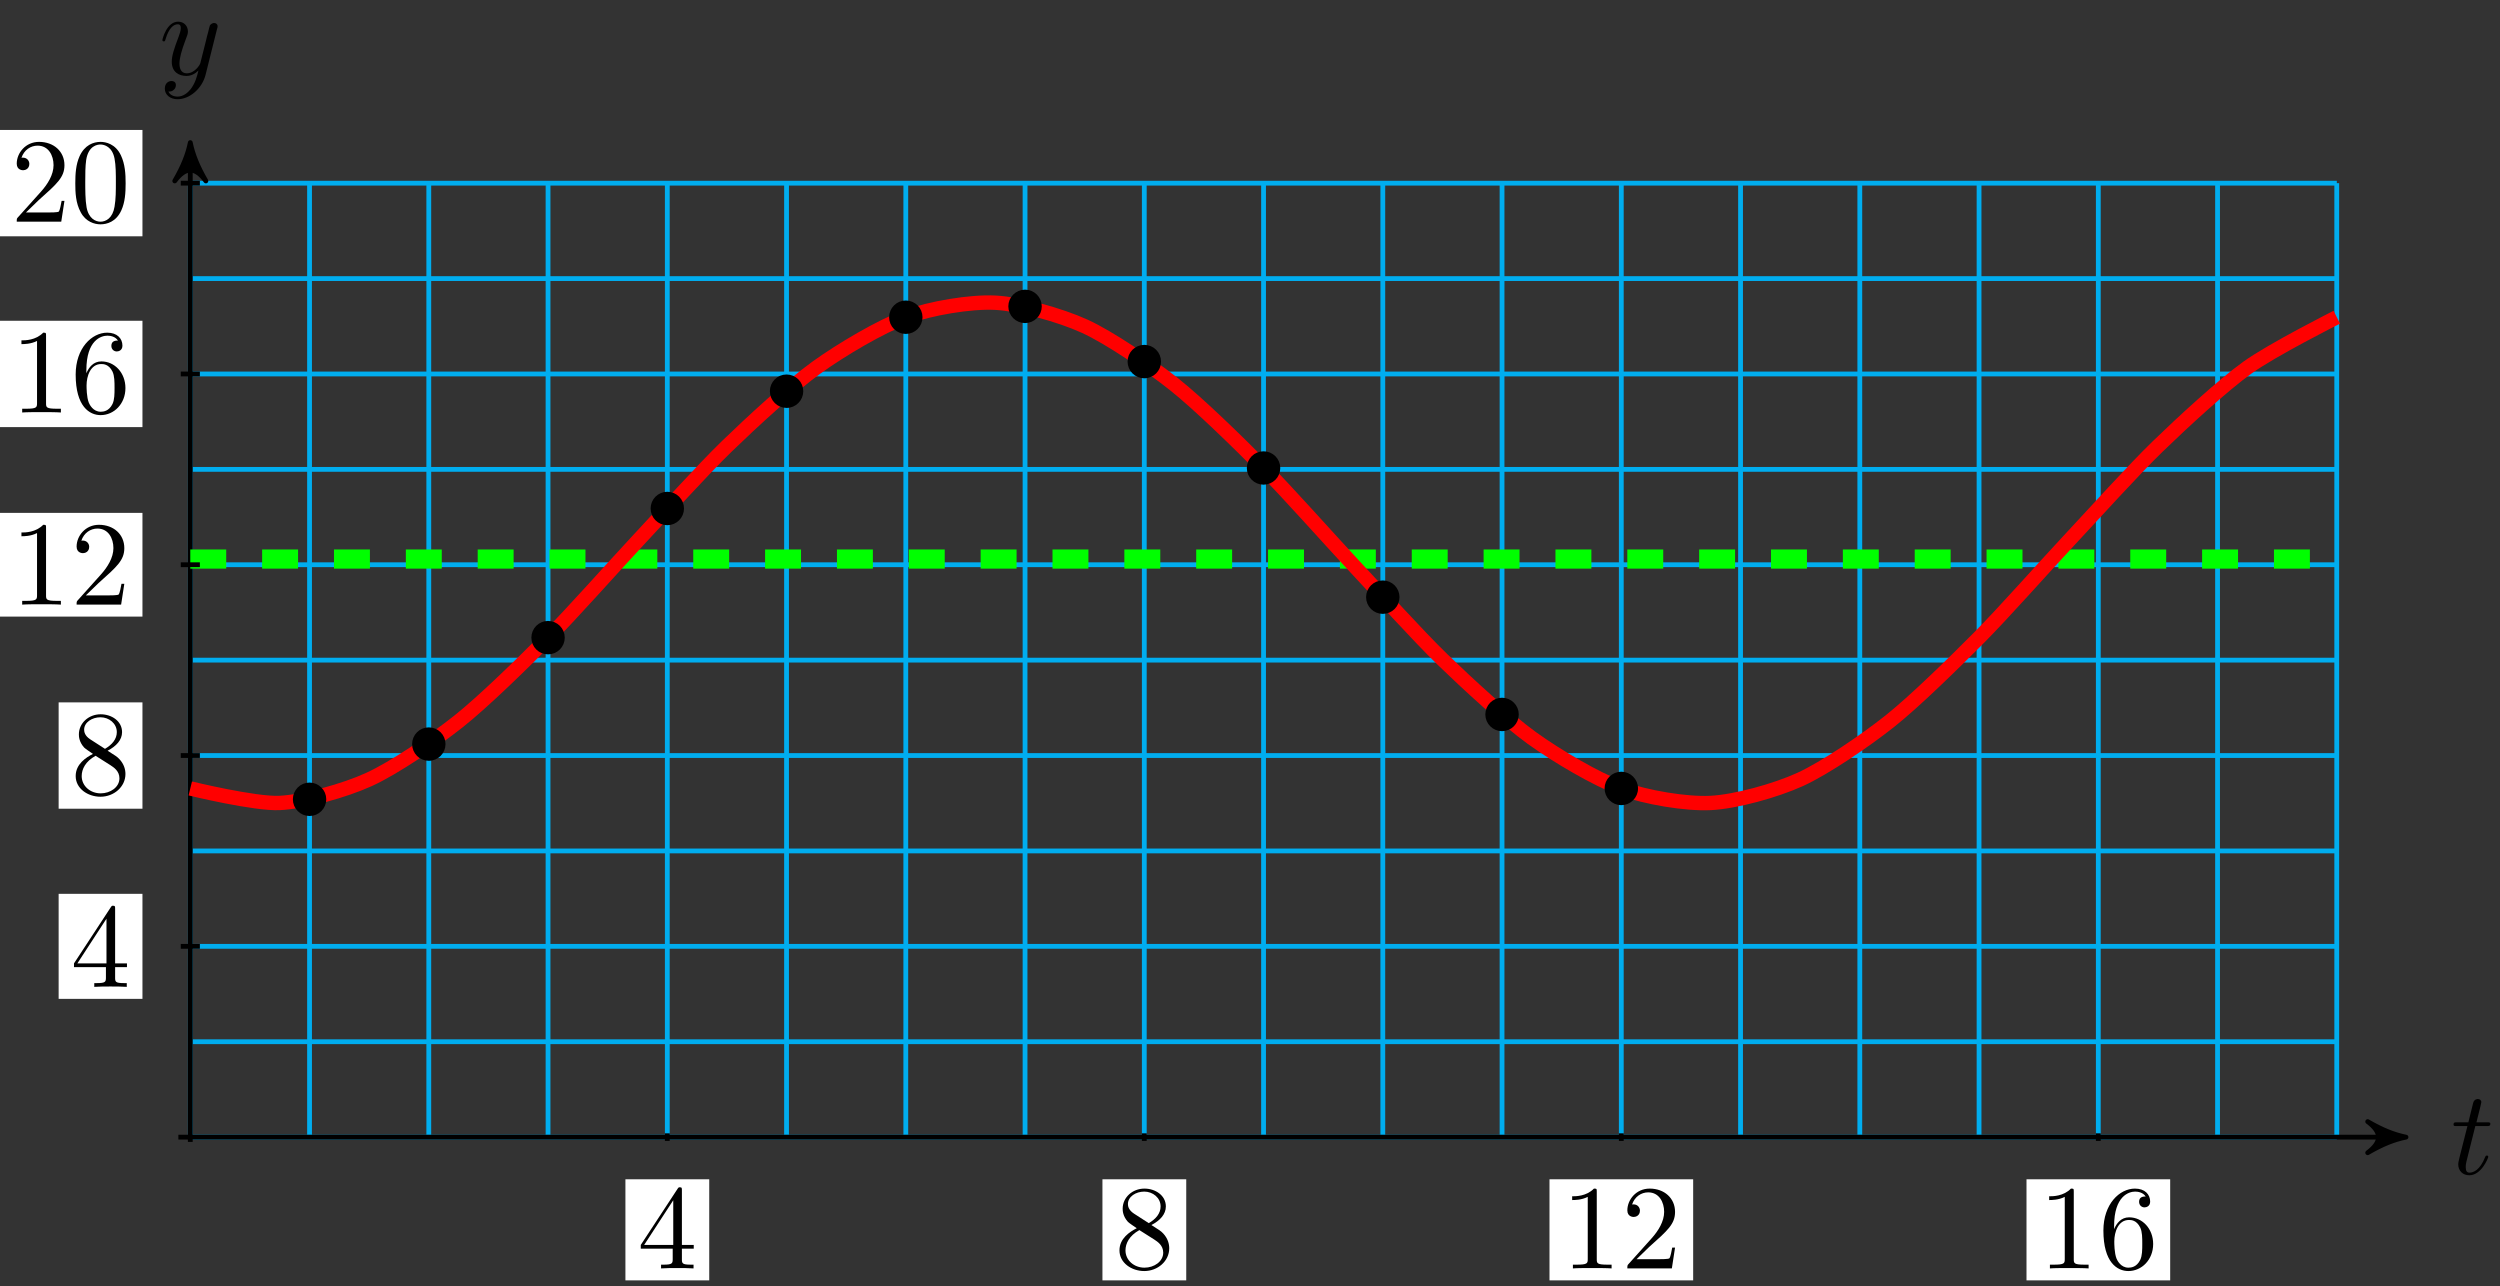 <?xml version="1.0" encoding="UTF-8"?>
<svg xmlns="http://www.w3.org/2000/svg" xmlns:xlink="http://www.w3.org/1999/xlink" width="208pt" height="107pt" viewBox="0 0 208 107" version="1.1">
<rect x="0" y="0" width="208" height="107" fill="#333333" stroke="none"/>
<defs>
<g>
<symbol overflow="visible" id="glyph0-0">
<path style="stroke:none;" d=""/>
</symbol>
<symbol overflow="visible" id="glyph0-1">
<path style="stroke:none;" d="M 2.047 -3.984 L 2.984 -3.984 C 3.188 -3.984 3.297 -3.984 3.297 -4.188 C 3.297 -4.297 3.188 -4.297 3.016 -4.297 L 2.141 -4.297 C 2.5 -5.719 2.547 -5.906 2.547 -5.969 C 2.547 -6.141 2.422 -6.234 2.25 -6.234 C 2.219 -6.234 1.938 -6.234 1.859 -5.875 L 1.469 -4.297 L 0.531 -4.297 C 0.328 -4.297 0.234 -4.297 0.234 -4.109 C 0.234 -3.984 0.312 -3.984 0.516 -3.984 L 1.391 -3.984 C 0.672 -1.156 0.625 -0.984 0.625 -0.812 C 0.625 -0.266 1 0.109 1.547 0.109 C 2.562 0.109 3.125 -1.344 3.125 -1.422 C 3.125 -1.531 3.047 -1.531 3.016 -1.531 C 2.922 -1.531 2.906 -1.5 2.859 -1.391 C 2.438 -0.344 1.906 -0.109 1.562 -0.109 C 1.359 -0.109 1.25 -0.234 1.25 -0.562 C 1.25 -0.812 1.281 -0.875 1.312 -1.047 Z M 2.047 -3.984 "/>
</symbol>
<symbol overflow="visible" id="glyph0-2">
<path style="stroke:none;" d="M 4.844 -3.797 C 4.891 -3.938 4.891 -3.953 4.891 -4.031 C 4.891 -4.203 4.75 -4.297 4.594 -4.297 C 4.5 -4.297 4.344 -4.234 4.25 -4.094 C 4.234 -4.031 4.141 -3.734 4.109 -3.547 C 4.031 -3.297 3.969 -3.016 3.906 -2.75 L 3.453 -0.953 C 3.422 -0.812 2.984 -0.109 2.328 -0.109 C 1.828 -0.109 1.719 -0.547 1.719 -0.922 C 1.719 -1.375 1.891 -2 2.219 -2.875 C 2.375 -3.281 2.422 -3.391 2.422 -3.594 C 2.422 -4.031 2.109 -4.406 1.609 -4.406 C 0.656 -4.406 0.297 -2.953 0.297 -2.875 C 0.297 -2.766 0.391 -2.766 0.406 -2.766 C 0.516 -2.766 0.516 -2.797 0.562 -2.953 C 0.844 -3.891 1.234 -4.188 1.578 -4.188 C 1.656 -4.188 1.828 -4.188 1.828 -3.875 C 1.828 -3.625 1.719 -3.359 1.656 -3.172 C 1.25 -2.109 1.078 -1.547 1.078 -1.078 C 1.078 -0.188 1.703 0.109 2.297 0.109 C 2.688 0.109 3.016 -0.062 3.297 -0.344 C 3.172 0.172 3.047 0.672 2.656 1.203 C 2.391 1.531 2.016 1.828 1.562 1.828 C 1.422 1.828 0.969 1.797 0.797 1.406 C 0.953 1.406 1.094 1.406 1.219 1.281 C 1.328 1.203 1.422 1.062 1.422 0.875 C 1.422 0.562 1.156 0.531 1.062 0.531 C 0.828 0.531 0.5 0.688 0.5 1.172 C 0.5 1.672 0.938 2.047 1.562 2.047 C 2.578 2.047 3.609 1.141 3.891 0.016 Z M 4.844 -3.797 "/>
</symbol>
<symbol overflow="visible" id="glyph1-0">
<path style="stroke:none;" d=""/>
</symbol>
<symbol overflow="visible" id="glyph1-1">
<path style="stroke:none;" d="M 2.938 -1.641 L 2.938 -0.781 C 2.938 -0.422 2.906 -0.312 2.172 -0.312 L 1.969 -0.312 L 1.969 0 C 2.375 -0.031 2.891 -0.031 3.312 -0.031 C 3.734 -0.031 4.25 -0.031 4.672 0 L 4.672 -0.312 L 4.453 -0.312 C 3.719 -0.312 3.703 -0.422 3.703 -0.781 L 3.703 -1.641 L 4.688 -1.641 L 4.688 -1.953 L 3.703 -1.953 L 3.703 -6.484 C 3.703 -6.688 3.703 -6.75 3.531 -6.75 C 3.453 -6.75 3.422 -6.75 3.344 -6.625 L 0.281 -1.953 L 0.281 -1.641 Z M 2.984 -1.953 L 0.562 -1.953 L 2.984 -5.672 Z M 2.984 -1.953 "/>
</symbol>
<symbol overflow="visible" id="glyph1-2">
<path style="stroke:none;" d="M 1.625 -4.562 C 1.172 -4.859 1.125 -5.188 1.125 -5.359 C 1.125 -5.969 1.781 -6.391 2.484 -6.391 C 3.203 -6.391 3.844 -5.875 3.844 -5.156 C 3.844 -4.578 3.453 -4.109 2.859 -3.766 Z M 3.078 -3.609 C 3.797 -3.984 4.281 -4.5 4.281 -5.156 C 4.281 -6.078 3.406 -6.641 2.5 -6.641 C 1.5 -6.641 0.688 -5.906 0.688 -4.969 C 0.688 -4.797 0.703 -4.344 1.125 -3.875 C 1.234 -3.766 1.609 -3.516 1.859 -3.344 C 1.281 -3.047 0.422 -2.5 0.422 -1.5 C 0.422 -0.453 1.438 0.219 2.484 0.219 C 3.609 0.219 4.562 -0.609 4.562 -1.672 C 4.562 -2.031 4.453 -2.484 4.062 -2.906 C 3.875 -3.109 3.719 -3.203 3.078 -3.609 Z M 2.078 -3.188 L 3.312 -2.406 C 3.594 -2.219 4.062 -1.922 4.062 -1.312 C 4.062 -0.578 3.312 -0.062 2.5 -0.062 C 1.641 -0.062 0.922 -0.672 0.922 -1.5 C 0.922 -2.078 1.234 -2.719 2.078 -3.188 Z M 2.078 -3.188 "/>
</symbol>
<symbol overflow="visible" id="glyph1-3">
<path style="stroke:none;" d="M 2.938 -6.375 C 2.938 -6.625 2.938 -6.641 2.703 -6.641 C 2.078 -6 1.203 -6 0.891 -6 L 0.891 -5.688 C 1.094 -5.688 1.672 -5.688 2.188 -5.953 L 2.188 -0.781 C 2.188 -0.422 2.156 -0.312 1.266 -0.312 L 0.953 -0.312 L 0.953 0 C 1.297 -0.031 2.156 -0.031 2.562 -0.031 C 2.953 -0.031 3.828 -0.031 4.172 0 L 4.172 -0.312 L 3.859 -0.312 C 2.953 -0.312 2.938 -0.422 2.938 -0.781 Z M 2.938 -6.375 "/>
</symbol>
<symbol overflow="visible" id="glyph1-4">
<path style="stroke:none;" d="M 1.266 -0.766 L 2.328 -1.797 C 3.875 -3.172 4.469 -3.703 4.469 -4.703 C 4.469 -5.844 3.578 -6.641 2.359 -6.641 C 1.234 -6.641 0.5 -5.719 0.5 -4.828 C 0.5 -4.281 1 -4.281 1.031 -4.281 C 1.203 -4.281 1.547 -4.391 1.547 -4.812 C 1.547 -5.062 1.359 -5.328 1.016 -5.328 C 0.938 -5.328 0.922 -5.328 0.891 -5.312 C 1.109 -5.969 1.656 -6.328 2.234 -6.328 C 3.141 -6.328 3.562 -5.516 3.562 -4.703 C 3.562 -3.906 3.078 -3.125 2.516 -2.5 L 0.609 -0.375 C 0.5 -0.266 0.5 -0.234 0.5 0 L 4.203 0 L 4.469 -1.734 L 4.234 -1.734 C 4.172 -1.438 4.109 -1 4 -0.844 C 3.938 -0.766 3.281 -0.766 3.062 -0.766 Z M 1.266 -0.766 "/>
</symbol>
<symbol overflow="visible" id="glyph1-5">
<path style="stroke:none;" d="M 1.312 -3.266 L 1.312 -3.516 C 1.312 -6.031 2.547 -6.391 3.062 -6.391 C 3.297 -6.391 3.719 -6.328 3.938 -5.984 C 3.781 -5.984 3.391 -5.984 3.391 -5.547 C 3.391 -5.234 3.625 -5.078 3.844 -5.078 C 4 -5.078 4.312 -5.172 4.312 -5.562 C 4.312 -6.156 3.875 -6.641 3.047 -6.641 C 1.766 -6.641 0.422 -5.359 0.422 -3.156 C 0.422 -0.484 1.578 0.219 2.5 0.219 C 3.609 0.219 4.562 -0.719 4.562 -2.031 C 4.562 -3.297 3.672 -4.25 2.562 -4.25 C 1.891 -4.25 1.516 -3.75 1.312 -3.266 Z M 2.5 -0.062 C 1.875 -0.062 1.578 -0.656 1.516 -0.812 C 1.328 -1.281 1.328 -2.078 1.328 -2.25 C 1.328 -3.031 1.656 -4.031 2.547 -4.031 C 2.719 -4.031 3.172 -4.031 3.484 -3.406 C 3.656 -3.047 3.656 -2.531 3.656 -2.047 C 3.656 -1.562 3.656 -1.062 3.484 -0.703 C 3.188 -0.109 2.734 -0.062 2.5 -0.062 Z M 2.5 -0.062 "/>
</symbol>
<symbol overflow="visible" id="glyph2-0">
<path style="stroke:none;" d=""/>
</symbol>
<symbol overflow="visible" id="glyph2-1">
<path style="stroke:none;" d="M 4.688 -1.641 L 4.688 -1.953 L 3.703 -1.953 L 3.703 -6.484 C 3.703 -6.688 3.703 -6.75 3.531 -6.75 C 3.453 -6.75 3.422 -6.75 3.344 -6.625 L 0.281 -1.953 L 0.281 -1.641 L 2.938 -1.641 L 2.938 -0.781 C 2.938 -0.422 2.906 -0.312 2.172 -0.312 L 1.969 -0.312 L 1.969 0 C 2.375 -0.031 2.891 -0.031 3.312 -0.031 C 3.734 -0.031 4.25 -0.031 4.672 0 L 4.672 -0.312 L 4.453 -0.312 C 3.719 -0.312 3.703 -0.422 3.703 -0.781 L 3.703 -1.641 Z M 2.984 -1.953 L 0.562 -1.953 L 2.984 -5.672 Z M 2.984 -1.953 "/>
</symbol>
<symbol overflow="visible" id="glyph2-2">
<path style="stroke:none;" d="M 4.562 -1.672 C 4.562 -2.031 4.453 -2.484 4.062 -2.906 C 3.875 -3.109 3.719 -3.203 3.078 -3.609 C 3.797 -3.984 4.281 -4.5 4.281 -5.156 C 4.281 -6.078 3.406 -6.641 2.5 -6.641 C 1.5 -6.641 0.688 -5.906 0.688 -4.969 C 0.688 -4.797 0.703 -4.344 1.125 -3.875 C 1.234 -3.766 1.609 -3.516 1.859 -3.344 C 1.281 -3.047 0.422 -2.5 0.422 -1.5 C 0.422 -0.453 1.438 0.219 2.484 0.219 C 3.609 0.219 4.562 -0.609 4.562 -1.672 Z M 3.844 -5.156 C 3.844 -4.578 3.453 -4.109 2.859 -3.766 L 1.625 -4.562 C 1.172 -4.859 1.125 -5.188 1.125 -5.359 C 1.125 -5.969 1.781 -6.391 2.484 -6.391 C 3.203 -6.391 3.844 -5.875 3.844 -5.156 Z M 4.062 -1.312 C 4.062 -0.578 3.312 -0.062 2.5 -0.062 C 1.641 -0.062 0.922 -0.672 0.922 -1.5 C 0.922 -2.078 1.234 -2.719 2.078 -3.188 L 3.312 -2.406 C 3.594 -2.219 4.062 -1.922 4.062 -1.312 Z M 4.062 -1.312 "/>
</symbol>
<symbol overflow="visible" id="glyph2-3">
<path style="stroke:none;" d="M 4.172 0 L 4.172 -0.312 L 3.859 -0.312 C 2.953 -0.312 2.938 -0.422 2.938 -0.781 L 2.938 -6.375 C 2.938 -6.625 2.938 -6.641 2.703 -6.641 C 2.078 -6 1.203 -6 0.891 -6 L 0.891 -5.688 C 1.094 -5.688 1.672 -5.688 2.188 -5.953 L 2.188 -0.781 C 2.188 -0.422 2.156 -0.312 1.266 -0.312 L 0.953 -0.312 L 0.953 0 C 1.297 -0.031 2.156 -0.031 2.562 -0.031 C 2.953 -0.031 3.828 -0.031 4.172 0 Z M 4.172 0 "/>
</symbol>
<symbol overflow="visible" id="glyph2-4">
<path style="stroke:none;" d="M 4.469 -1.734 L 4.234 -1.734 C 4.172 -1.438 4.109 -1 4 -0.844 C 3.938 -0.766 3.281 -0.766 3.062 -0.766 L 1.266 -0.766 L 2.328 -1.797 C 3.875 -3.172 4.469 -3.703 4.469 -4.703 C 4.469 -5.844 3.578 -6.641 2.359 -6.641 C 1.234 -6.641 0.5 -5.719 0.5 -4.828 C 0.5 -4.281 1 -4.281 1.031 -4.281 C 1.203 -4.281 1.547 -4.391 1.547 -4.812 C 1.547 -5.062 1.359 -5.328 1.016 -5.328 C 0.938 -5.328 0.922 -5.328 0.891 -5.312 C 1.109 -5.969 1.656 -6.328 2.234 -6.328 C 3.141 -6.328 3.562 -5.516 3.562 -4.703 C 3.562 -3.906 3.078 -3.125 2.516 -2.5 L 0.609 -0.375 C 0.5 -0.266 0.5 -0.234 0.5 0 L 4.203 0 Z M 4.469 -1.734 "/>
</symbol>
<symbol overflow="visible" id="glyph2-5">
<path style="stroke:none;" d="M 4.562 -2.031 C 4.562 -3.297 3.672 -4.25 2.562 -4.25 C 1.891 -4.25 1.516 -3.75 1.312 -3.266 L 1.312 -3.516 C 1.312 -6.031 2.547 -6.391 3.062 -6.391 C 3.297 -6.391 3.719 -6.328 3.938 -5.984 C 3.781 -5.984 3.391 -5.984 3.391 -5.547 C 3.391 -5.234 3.625 -5.078 3.844 -5.078 C 4 -5.078 4.312 -5.172 4.312 -5.562 C 4.312 -6.156 3.875 -6.641 3.047 -6.641 C 1.766 -6.641 0.422 -5.359 0.422 -3.156 C 0.422 -0.484 1.578 0.219 2.5 0.219 C 3.609 0.219 4.562 -0.719 4.562 -2.031 Z M 3.656 -2.047 C 3.656 -1.562 3.656 -1.062 3.484 -0.703 C 3.188 -0.109 2.734 -0.062 2.5 -0.062 C 1.875 -0.062 1.578 -0.656 1.516 -0.812 C 1.328 -1.281 1.328 -2.078 1.328 -2.25 C 1.328 -3.031 1.656 -4.031 2.547 -4.031 C 2.719 -4.031 3.172 -4.031 3.484 -3.406 C 3.656 -3.047 3.656 -2.531 3.656 -2.047 Z M 3.656 -2.047 "/>
</symbol>
<symbol overflow="visible" id="glyph2-6">
<path style="stroke:none;" d="M 4.578 -3.188 C 4.578 -3.984 4.531 -4.781 4.188 -5.516 C 3.734 -6.484 2.906 -6.641 2.5 -6.641 C 1.891 -6.641 1.172 -6.375 0.75 -5.453 C 0.438 -4.766 0.391 -3.984 0.391 -3.188 C 0.391 -2.438 0.422 -1.547 0.844 -0.781 C 1.266 0.016 2 0.219 2.484 0.219 C 3.016 0.219 3.781 0.016 4.219 -0.938 C 4.531 -1.625 4.578 -2.406 4.578 -3.188 Z M 3.766 -3.312 C 3.766 -2.562 3.766 -1.891 3.656 -1.25 C 3.5 -0.297 2.938 0 2.484 0 C 2.094 0 1.5 -0.25 1.328 -1.203 C 1.219 -1.797 1.219 -2.719 1.219 -3.312 C 1.219 -3.953 1.219 -4.609 1.297 -5.141 C 1.484 -6.328 2.234 -6.422 2.484 -6.422 C 2.812 -6.422 3.469 -6.234 3.656 -5.25 C 3.766 -4.688 3.766 -3.938 3.766 -3.312 Z M 3.766 -3.312 "/>
</symbol>
</g>
</defs>
<g id="surface1">
<path style="fill:none;stroke-width:0.399;stroke-linecap:butt;stroke-linejoin:miter;stroke:rgb(0%,67.839%,93.729%);stroke-opacity:1;stroke-miterlimit:10;" d="M -0.002 0 L 178.588 0 M -0.002 7.938 L 178.588 7.938 M -0.002 15.875 L 178.588 15.875 M -0.002 23.812 L 178.588 23.812 M -0.002 31.75 L 178.588 31.75 M -0.002 39.687 L 178.588 39.687 M -0.002 47.624 L 178.588 47.624 M -0.002 55.558 L 178.588 55.558 M -0.002 63.495 L 178.588 63.495 M -0.002 71.432 L 178.588 71.432 M -0.002 79.37 L 178.588 79.37 M -0.002 0 L -0.002 79.37 M 9.92 0 L 9.92 79.37 M 19.841 0 L 19.841 79.37 M 29.763 0 L 29.763 79.37 M 39.685 0 L 39.685 79.37 M 49.606 0 L 49.606 79.37 M 59.528 0 L 59.528 79.37 M 69.45 0 L 69.45 79.37 M 79.371 0 L 79.371 79.37 M 89.293 0 L 89.293 79.37 M 99.215 0 L 99.215 79.37 M 109.136 0 L 109.136 79.37 M 119.058 0 L 119.058 79.37 M 128.98 0 L 128.98 79.37 M 138.902 0 L 138.902 79.37 M 148.823 0 L 148.823 79.37 M 158.745 0 L 158.745 79.37 M 168.667 0 L 168.667 79.37 M 178.584 0 L 178.584 79.37 " transform="matrix(1,0,0,-1,15.834,94.61)"/>
<path style="fill:none;stroke-width:0.399;stroke-linecap:butt;stroke-linejoin:miter;stroke:rgb(0%,0%,0%);stroke-opacity:1;stroke-miterlimit:10;" d="M -0.994 0 L 183.545 0 " transform="matrix(1,0,0,-1,15.834,94.61)"/>
<path style="fill-rule:nonzero;fill:rgb(0%,0%,0%);fill-opacity:1;stroke-width:0.399;stroke-linecap:butt;stroke-linejoin:round;stroke:rgb(0%,0%,0%);stroke-opacity:1;stroke-miterlimit:10;" d="M 0.797 0 C -0.199 0.199 -1.195 0.598 -2.39 1.293 C -1.195 0.399 -1.195 -0.398 -2.39 -1.297 C -1.195 -0.597 -0.199 -0.199 0.797 0 Z M 0.797 0 " transform="matrix(1,0,0,-1,199.382,94.61)"/>
<g style="fill:rgb(0%,0%,0%);fill-opacity:1;">
  <use xlink:href="#glyph0-1" x="203.899" y="97.674"/>
</g>
<path style="fill:none;stroke-width:0.399;stroke-linecap:butt;stroke-linejoin:miter;stroke:rgb(0%,0%,0%);stroke-opacity:1;stroke-miterlimit:10;" d="M -0.002 -0.398 L -0.002 81.948 " transform="matrix(1,0,0,-1,15.834,94.61)"/>
<path style="fill-rule:nonzero;fill:rgb(0%,0%,0%);fill-opacity:1;stroke-width:0.399;stroke-linecap:butt;stroke-linejoin:round;stroke:rgb(0%,0%,0%);stroke-opacity:1;stroke-miterlimit:10;" d="M 0.799 0.002 C -0.197 0.201 -1.197 0.6 -2.393 1.295 C -1.197 0.4 -1.197 -0.4 -2.393 -1.295 C -1.197 -0.6 -0.197 -0.201 0.799 0.002 Z M 0.799 0.002 " transform="matrix(0,-1,-1,0,15.834,12.662)"/>
<g style="fill:rgb(0%,0%,0%);fill-opacity:1;">
  <use xlink:href="#glyph0-2" x="13.213" y="6.209"/>
</g>
<path style="fill:none;stroke-width:1.594;stroke-linecap:butt;stroke-linejoin:miter;stroke:rgb(0%,100%,0%);stroke-opacity:1;stroke-dasharray:2.989,2.989;stroke-miterlimit:10;" d="M -0.002 48.097 L 178.588 48.097 " transform="matrix(1,0,0,-1,15.834,94.61)"/>
<path style="fill:none;stroke-width:0.399;stroke-linecap:butt;stroke-linejoin:miter;stroke:rgb(0%,0%,0%);stroke-opacity:1;stroke-miterlimit:10;" d="M 39.685 0.317 L 39.685 -0.316 " transform="matrix(1,0,0,-1,15.834,94.61)"/>
<path style=" stroke:none;fill-rule:nonzero;fill:rgb(100%,100%,100%);fill-opacity:1;" d="M 52.035 106.527 L 59.008 106.527 L 59.008 98.117 L 52.035 98.117 Z M 52.035 106.527 "/>
<g style="fill:rgb(0%,0%,0%);fill-opacity:1;">
  <use xlink:href="#glyph1-1" x="53.031" y="105.532"/>
</g>
<path style="fill:none;stroke-width:0.399;stroke-linecap:butt;stroke-linejoin:miter;stroke:rgb(0%,0%,0%);stroke-opacity:1;stroke-miterlimit:10;" d="M 79.371 0.317 L 79.371 -0.316 " transform="matrix(1,0,0,-1,15.834,94.61)"/>
<path style=" stroke:none;fill-rule:nonzero;fill:rgb(100%,100%,100%);fill-opacity:1;" d="M 91.723 106.527 L 98.695 106.527 L 98.695 98.117 L 91.723 98.117 Z M 91.723 106.527 "/>
<g style="fill:rgb(0%,0%,0%);fill-opacity:1;">
  <use xlink:href="#glyph1-2" x="92.718" y="105.532"/>
</g>
<path style="fill:none;stroke-width:0.399;stroke-linecap:butt;stroke-linejoin:miter;stroke:rgb(0%,0%,0%);stroke-opacity:1;stroke-miterlimit:10;" d="M 119.058 0.317 L 119.058 -0.316 " transform="matrix(1,0,0,-1,15.834,94.61)"/>
<path style=" stroke:none;fill-rule:nonzero;fill:rgb(100%,100%,100%);fill-opacity:1;" d="M 128.918 106.527 L 140.871 106.527 L 140.871 98.117 L 128.918 98.117 Z M 128.918 106.527 "/>
<g style="fill:rgb(0%,0%,0%);fill-opacity:1;">
  <use xlink:href="#glyph1-3" x="129.913" y="105.532"/>
  <use xlink:href="#glyph1-4" x="134.895" y="105.532"/>
</g>
<path style="fill:none;stroke-width:0.399;stroke-linecap:butt;stroke-linejoin:miter;stroke:rgb(0%,0%,0%);stroke-opacity:1;stroke-miterlimit:10;" d="M 158.745 0.317 L 158.745 -0.316 " transform="matrix(1,0,0,-1,15.834,94.61)"/>
<path style=" stroke:none;fill-rule:nonzero;fill:rgb(100%,100%,100%);fill-opacity:1;" d="M 168.605 106.527 L 180.559 106.527 L 180.559 98.117 L 168.605 98.117 Z M 168.605 106.527 "/>
<g style="fill:rgb(0%,0%,0%);fill-opacity:1;">
  <use xlink:href="#glyph1-3" x="169.6" y="105.532"/>
  <use xlink:href="#glyph1-5" x="174.581" y="105.532"/>
</g>
<path style="fill:none;stroke-width:0.399;stroke-linecap:butt;stroke-linejoin:miter;stroke:rgb(0%,0%,0%);stroke-opacity:1;stroke-miterlimit:10;" d="M 0.795 15.875 L -0.795 15.875 " transform="matrix(1,0,0,-1,15.834,94.61)"/>
<path style=" stroke:none;fill-rule:nonzero;fill:rgb(100%,100%,100%);fill-opacity:1;" d="M 4.879 83.105 L 11.852 83.105 L 11.852 74.367 L 4.879 74.367 Z M 4.879 83.105 "/>
<g style="fill:rgb(0%,0%,0%);fill-opacity:1;">
  <use xlink:href="#glyph2-1" x="5.875" y="82.107"/>
</g>
<path style="fill:none;stroke-width:0.399;stroke-linecap:butt;stroke-linejoin:miter;stroke:rgb(0%,0%,0%);stroke-opacity:1;stroke-miterlimit:10;" d="M 0.795 31.75 L -0.795 31.75 " transform="matrix(1,0,0,-1,15.834,94.61)"/>
<path style=" stroke:none;fill-rule:nonzero;fill:rgb(100%,100%,100%);fill-opacity:1;" d="M 4.879 67.285 L 11.852 67.285 L 11.852 58.438 L 4.879 58.438 Z M 4.879 67.285 "/>
<g style="fill:rgb(0%,0%,0%);fill-opacity:1;">
  <use xlink:href="#glyph2-2" x="5.875" y="66.069"/>
</g>
<path style="fill:none;stroke-width:0.399;stroke-linecap:butt;stroke-linejoin:miter;stroke:rgb(0%,0%,0%);stroke-opacity:1;stroke-miterlimit:10;" d="M 0.795 47.624 L -0.795 47.624 " transform="matrix(1,0,0,-1,15.834,94.61)"/>
<path style=" stroke:none;fill-rule:nonzero;fill:rgb(100%,100%,100%);fill-opacity:1;" d="M -0.102 51.301 L 11.852 51.301 L 11.852 42.672 L -0.102 42.672 Z M -0.102 51.301 "/>
<g style="fill:rgb(0%,0%,0%);fill-opacity:1;">
  <use xlink:href="#glyph2-3" x="0.893" y="50.304"/>
  <use xlink:href="#glyph2-4" x="5.874" y="50.304"/>
</g>
<path style="fill:none;stroke-width:0.399;stroke-linecap:butt;stroke-linejoin:miter;stroke:rgb(0%,0%,0%);stroke-opacity:1;stroke-miterlimit:10;" d="M 0.795 63.495 L -0.795 63.495 " transform="matrix(1,0,0,-1,15.834,94.61)"/>
<path style=" stroke:none;fill-rule:nonzero;fill:rgb(100%,100%,100%);fill-opacity:1;" d="M -0.102 35.535 L 11.852 35.535 L 11.852 26.688 L -0.102 26.688 Z M -0.102 35.535 "/>
<g style="fill:rgb(0%,0%,0%);fill-opacity:1;">
  <use xlink:href="#glyph2-3" x="0.893" y="34.319"/>
  <use xlink:href="#glyph2-5" x="5.874" y="34.319"/>
</g>
<path style="fill:none;stroke-width:0.399;stroke-linecap:butt;stroke-linejoin:miter;stroke:rgb(0%,0%,0%);stroke-opacity:1;stroke-miterlimit:10;" d="M 0.795 79.37 L -0.795 79.37 " transform="matrix(1,0,0,-1,15.834,94.61)"/>
<path style=" stroke:none;fill-rule:nonzero;fill:rgb(100%,100%,100%);fill-opacity:1;" d="M -0.102 19.66 L 11.852 19.66 L 11.852 10.812 L -0.102 10.812 Z M -0.102 19.66 "/>
<g style="fill:rgb(0%,0%,0%);fill-opacity:1;">
  <use xlink:href="#glyph2-4" x="0.893" y="18.445"/>
  <use xlink:href="#glyph2-6" x="5.874" y="18.445"/>
</g>
<path style="fill:none;stroke-width:1.196;stroke-linecap:butt;stroke-linejoin:miter;stroke:rgb(100%,0%,0%);stroke-opacity:1;stroke-miterlimit:10;" d="M -0.002 29.011 C -0.002 29.011 5.377 27.699 7.439 27.804 C 9.506 27.91 12.818 28.82 14.881 29.765 C 16.947 30.707 20.259 32.957 22.322 34.593 C 24.388 36.23 27.701 39.476 29.763 41.558 C 31.829 43.64 35.142 47.386 37.204 49.597 C 39.271 51.804 42.583 55.484 44.646 57.483 C 46.712 59.487 50.024 62.534 52.087 64.022 C 54.153 65.511 57.466 67.468 59.528 68.218 C 61.594 68.968 64.907 69.53 66.969 69.425 C 69.036 69.319 72.348 68.409 74.411 67.468 C 76.477 66.522 79.789 64.272 81.852 62.636 C 83.918 60.999 87.231 57.753 89.293 55.671 C 91.36 53.589 94.672 49.843 96.734 47.632 C 98.801 45.425 102.113 41.746 104.176 39.746 C 106.242 37.742 109.554 34.695 111.617 33.207 C 113.683 31.718 116.992 29.761 119.058 29.011 C 121.125 28.261 124.433 27.699 126.499 27.804 C 128.566 27.91 131.874 28.82 133.941 29.761 C 136.007 30.707 139.316 32.957 141.382 34.593 C 143.448 36.23 146.757 39.476 148.823 41.558 C 150.89 43.64 154.198 47.386 156.264 49.597 C 158.331 51.804 161.639 55.484 163.706 57.483 C 165.772 59.487 169.081 62.534 171.147 64.022 C 173.213 65.511 178.588 68.218 178.588 68.218 " transform="matrix(1,0,0,-1,15.834,94.61)"/>
<path style="fill-rule:nonzero;fill:rgb(0%,0%,0%);fill-opacity:1;stroke-width:0.399;stroke-linecap:butt;stroke-linejoin:miter;stroke:rgb(0%,0%,0%);stroke-opacity:1;stroke-miterlimit:10;" d="M 11.111 28.109 C 11.111 28.765 10.58 29.3 9.92 29.3 C 9.263 29.3 8.732 28.765 8.732 28.109 C 8.732 27.453 9.263 26.918 9.92 26.918 C 10.58 26.918 11.111 27.453 11.111 28.109 Z M 11.111 28.109 " transform="matrix(1,0,0,-1,15.834,94.61)"/>
<path style="fill-rule:nonzero;fill:rgb(0%,0%,0%);fill-opacity:1;stroke-width:0.399;stroke-linecap:butt;stroke-linejoin:miter;stroke:rgb(0%,0%,0%);stroke-opacity:1;stroke-miterlimit:10;" d="M 21.033 32.703 C 21.033 33.359 20.502 33.894 19.841 33.894 C 19.185 33.894 18.654 33.359 18.654 32.703 C 18.654 32.043 19.185 31.511 19.841 31.511 C 20.502 31.511 21.033 32.043 21.033 32.703 Z M 21.033 32.703 " transform="matrix(1,0,0,-1,15.834,94.61)"/>
<path style="fill-rule:nonzero;fill:rgb(0%,0%,0%);fill-opacity:1;stroke-width:0.399;stroke-linecap:butt;stroke-linejoin:miter;stroke:rgb(0%,0%,0%);stroke-opacity:1;stroke-miterlimit:10;" d="M 30.954 41.558 C 30.954 42.214 30.423 42.749 29.763 42.749 C 29.107 42.749 28.576 42.214 28.576 41.558 C 28.576 40.898 29.107 40.367 29.763 40.367 C 30.423 40.367 30.954 40.898 30.954 41.558 Z M 30.954 41.558 " transform="matrix(1,0,0,-1,15.834,94.61)"/>
<path style="fill-rule:nonzero;fill:rgb(0%,0%,0%);fill-opacity:1;stroke-width:0.399;stroke-linecap:butt;stroke-linejoin:miter;stroke:rgb(0%,0%,0%);stroke-opacity:1;stroke-miterlimit:10;" d="M 40.876 52.304 C 40.876 52.96 40.345 53.495 39.685 53.495 C 39.029 53.495 38.497 52.96 38.497 52.304 C 38.497 51.648 39.029 51.113 39.685 51.113 C 40.345 51.113 40.876 51.648 40.876 52.304 Z M 40.876 52.304 " transform="matrix(1,0,0,-1,15.834,94.61)"/>
<path style="fill-rule:nonzero;fill:rgb(0%,0%,0%);fill-opacity:1;stroke-width:0.399;stroke-linecap:butt;stroke-linejoin:miter;stroke:rgb(0%,0%,0%);stroke-opacity:1;stroke-miterlimit:10;" d="M 50.798 62.062 C 50.798 62.718 50.267 63.253 49.606 63.253 C 48.95 63.253 48.419 62.718 48.419 62.062 C 48.419 61.405 48.95 60.87 49.606 60.87 C 50.267 60.87 50.798 61.405 50.798 62.062 Z M 50.798 62.062 " transform="matrix(1,0,0,-1,15.834,94.61)"/>
<path style="fill-rule:nonzero;fill:rgb(0%,0%,0%);fill-opacity:1;stroke-width:0.399;stroke-linecap:butt;stroke-linejoin:miter;stroke:rgb(0%,0%,0%);stroke-opacity:1;stroke-miterlimit:10;" d="M 60.719 68.218 C 60.719 68.874 60.188 69.409 59.528 69.409 C 58.872 69.409 58.341 68.874 58.341 68.218 C 58.341 67.558 58.872 67.026 59.528 67.026 C 60.188 67.026 60.719 67.558 60.719 68.218 Z M 60.719 68.218 " transform="matrix(1,0,0,-1,15.834,94.61)"/>
<path style="fill-rule:nonzero;fill:rgb(0%,0%,0%);fill-opacity:1;stroke-width:0.399;stroke-linecap:butt;stroke-linejoin:miter;stroke:rgb(0%,0%,0%);stroke-opacity:1;stroke-miterlimit:10;" d="M 70.641 69.12 C 70.641 69.776 70.11 70.311 69.45 70.311 C 68.794 70.311 68.258 69.776 68.258 69.12 C 68.258 68.464 68.794 67.929 69.45 67.929 C 70.11 67.929 70.641 68.464 70.641 69.12 Z M 70.641 69.12 " transform="matrix(1,0,0,-1,15.834,94.61)"/>
<path style="fill-rule:nonzero;fill:rgb(0%,0%,0%);fill-opacity:1;stroke-width:0.399;stroke-linecap:butt;stroke-linejoin:miter;stroke:rgb(0%,0%,0%);stroke-opacity:1;stroke-miterlimit:10;" d="M 80.563 64.526 C 80.563 65.186 80.032 65.718 79.371 65.718 C 78.715 65.718 78.18 65.186 78.18 64.526 C 78.18 63.87 78.715 63.335 79.371 63.335 C 80.032 63.335 80.563 63.87 80.563 64.526 Z M 80.563 64.526 " transform="matrix(1,0,0,-1,15.834,94.61)"/>
<path style="fill-rule:nonzero;fill:rgb(0%,0%,0%);fill-opacity:1;stroke-width:0.399;stroke-linecap:butt;stroke-linejoin:miter;stroke:rgb(0%,0%,0%);stroke-opacity:1;stroke-miterlimit:10;" d="M 90.485 55.671 C 90.485 56.331 89.953 56.862 89.293 56.862 C 88.637 56.862 88.102 56.331 88.102 55.671 C 88.102 55.015 88.637 54.484 89.293 54.484 C 89.953 54.484 90.485 55.015 90.485 55.671 Z M 90.485 55.671 " transform="matrix(1,0,0,-1,15.834,94.61)"/>
<path style="fill-rule:nonzero;fill:rgb(0%,0%,0%);fill-opacity:1;stroke-width:0.399;stroke-linecap:butt;stroke-linejoin:miter;stroke:rgb(0%,0%,0%);stroke-opacity:1;stroke-miterlimit:10;" d="M 100.406 44.925 C 100.406 45.585 99.875 46.117 99.215 46.117 C 98.559 46.117 98.023 45.585 98.023 44.925 C 98.023 44.269 98.559 43.734 99.215 43.734 C 99.875 43.734 100.406 44.269 100.406 44.925 Z M 100.406 44.925 " transform="matrix(1,0,0,-1,15.834,94.61)"/>
<path style="fill-rule:nonzero;fill:rgb(0%,0%,0%);fill-opacity:1;stroke-width:0.399;stroke-linecap:butt;stroke-linejoin:miter;stroke:rgb(0%,0%,0%);stroke-opacity:1;stroke-miterlimit:10;" d="M 110.328 35.168 C 110.328 35.824 109.793 36.359 109.136 36.359 C 108.48 36.359 107.945 35.824 107.945 35.168 C 107.945 34.511 108.48 33.976 109.136 33.976 C 109.793 33.976 110.328 34.511 110.328 35.168 Z M 110.328 35.168 " transform="matrix(1,0,0,-1,15.834,94.61)"/>
<path style="fill-rule:nonzero;fill:rgb(0%,0%,0%);fill-opacity:1;stroke-width:0.399;stroke-linecap:butt;stroke-linejoin:miter;stroke:rgb(0%,0%,0%);stroke-opacity:1;stroke-miterlimit:10;" d="M 120.25 29.011 C 120.25 29.672 119.714 30.203 119.058 30.203 C 118.402 30.203 117.867 29.672 117.867 29.011 C 117.867 28.355 118.402 27.82 119.058 27.82 C 119.714 27.82 120.25 28.355 120.25 29.011 Z M 120.25 29.011 " transform="matrix(1,0,0,-1,15.834,94.61)"/>
</g>
</svg>
